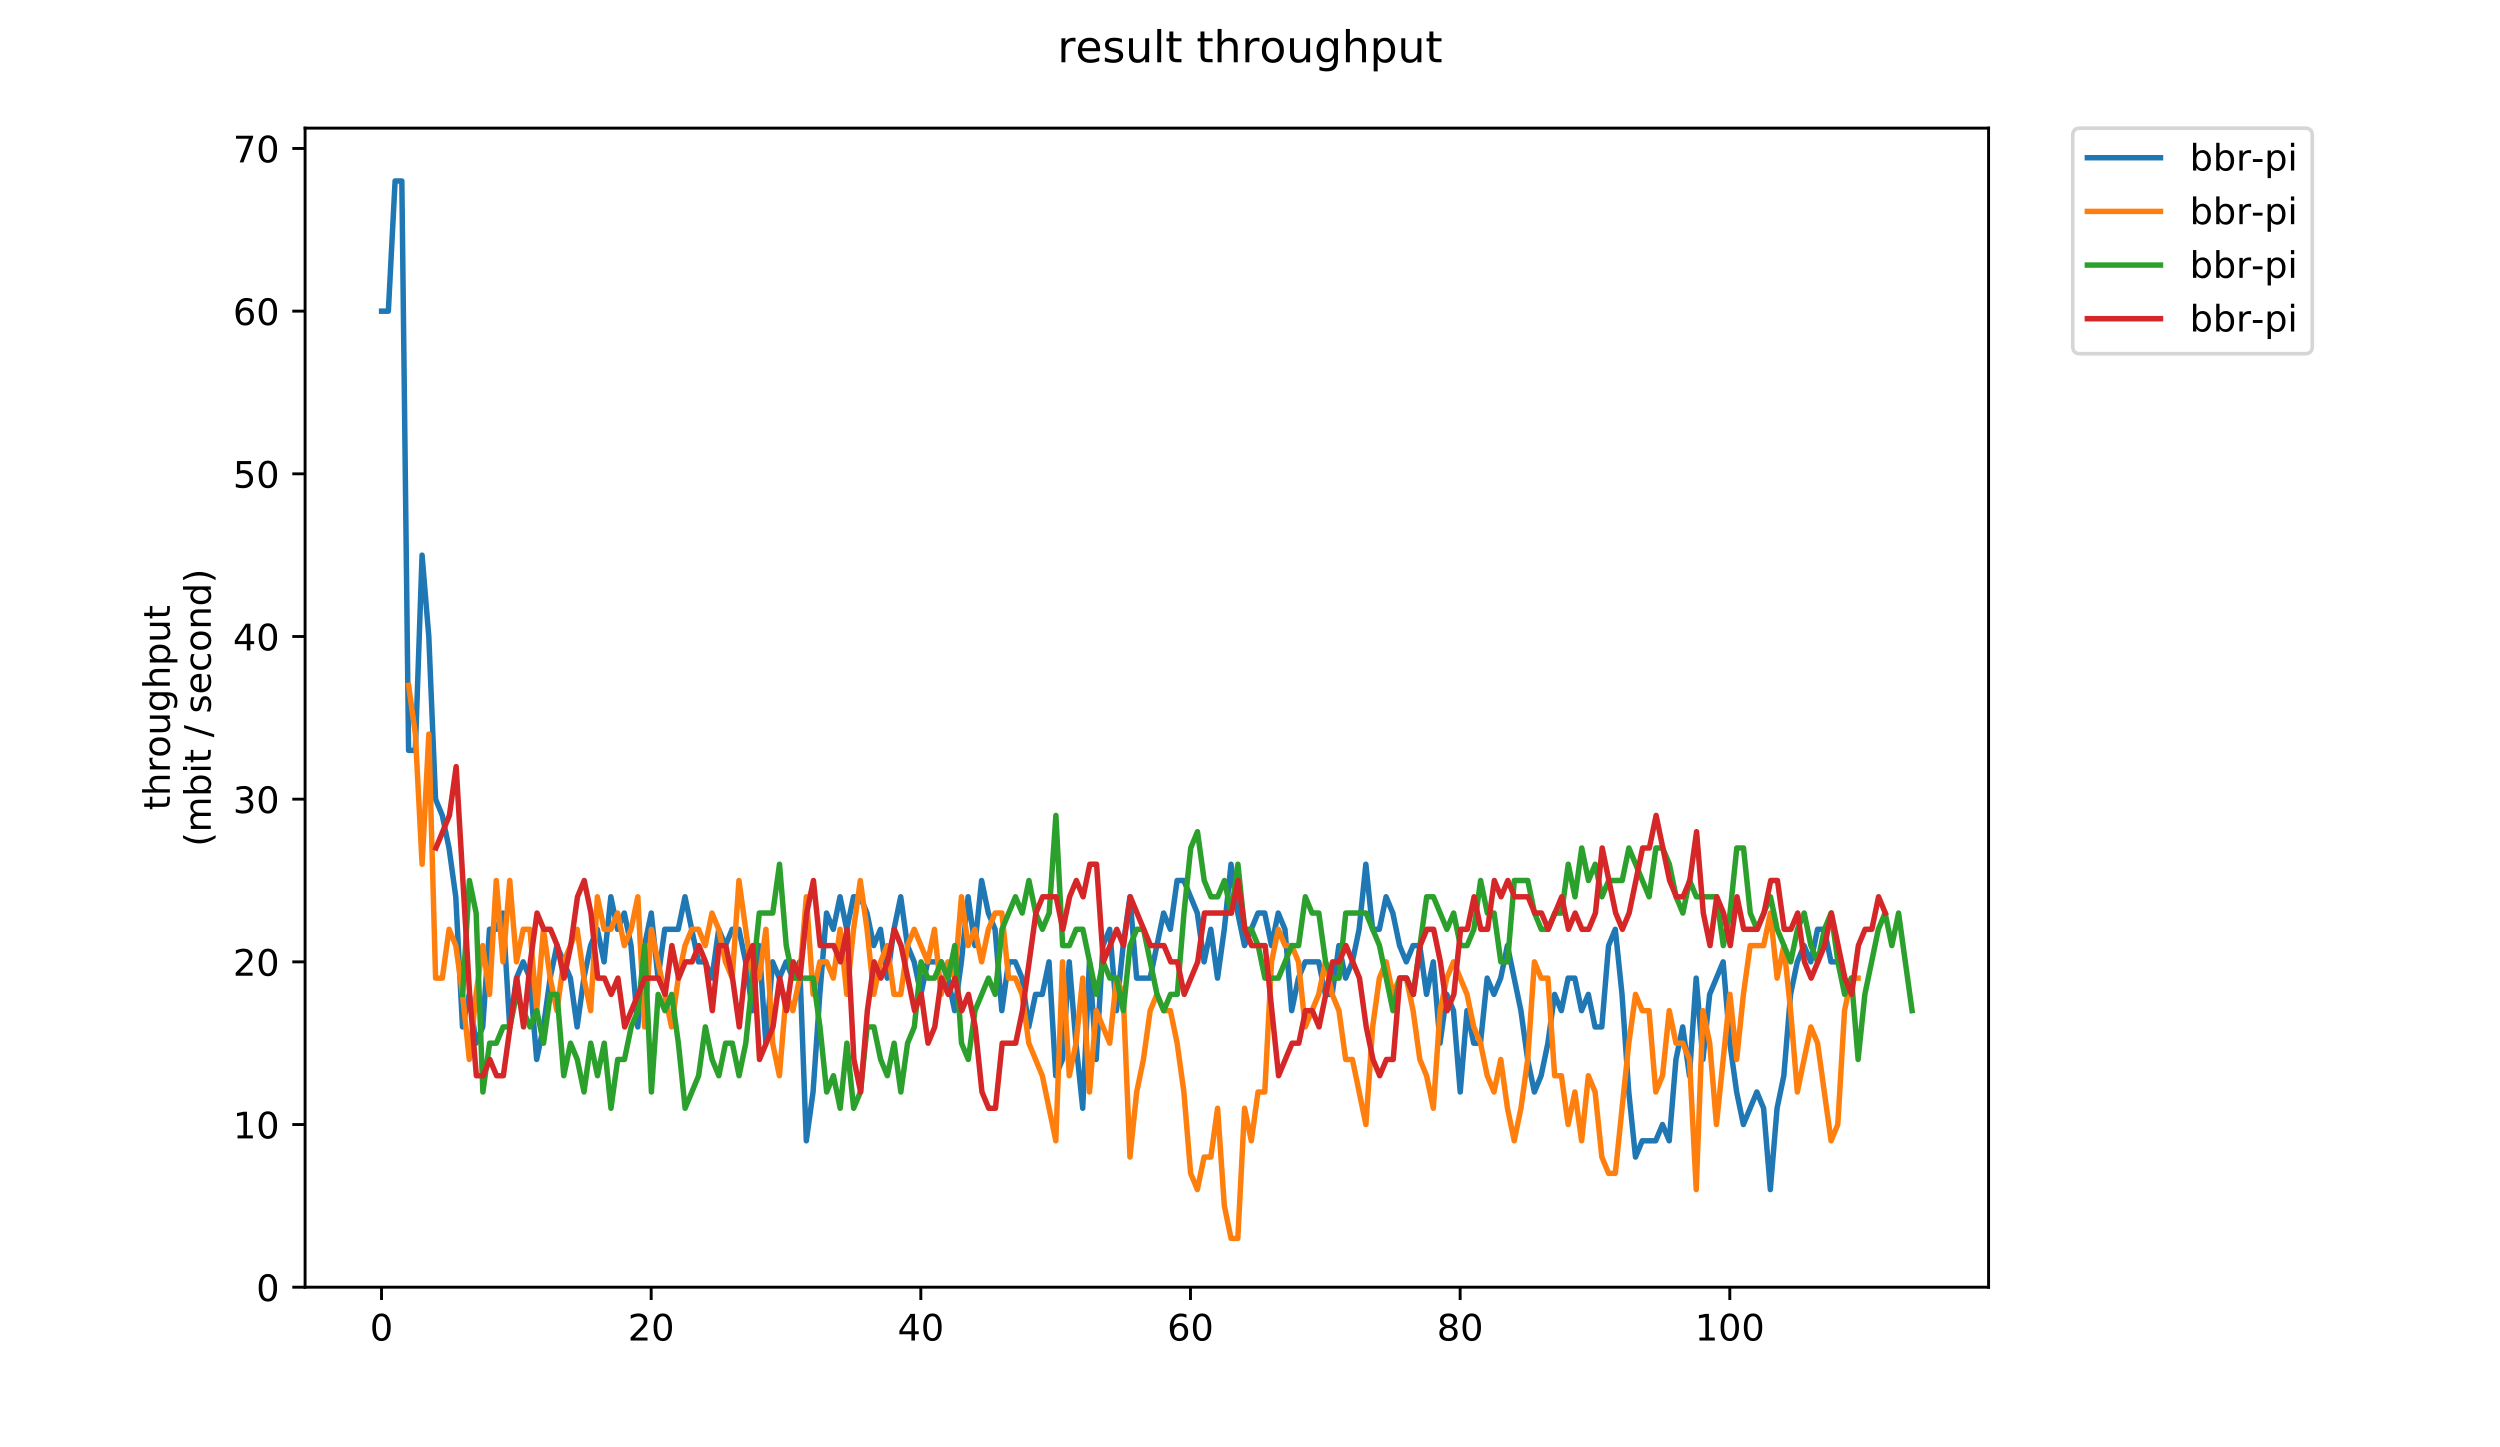 <?xml version="1.0" encoding="utf-8" standalone="no"?>
<!DOCTYPE svg PUBLIC "-//W3C//DTD SVG 1.1//EN"
  "http://www.w3.org/Graphics/SVG/1.1/DTD/svg11.dtd">
<!-- Created with matplotlib (https://matplotlib.org/) -->
<svg height="396pt" version="1.1" viewBox="0 0 684 396" width="684pt" xmlns="http://www.w3.org/2000/svg" xmlns:xlink="http://www.w3.org/1999/xlink">
 <defs>
  <style type="text/css">
*{stroke-linecap:butt;stroke-linejoin:round;}
  </style>
 </defs>
 <g id="figure_1">
  <g id="patch_1">
   <path d="M 0 396 
L 684 396 
L 684 0 
L 0 0 
z
" style="fill:#ffffff;"/>
  </g>
  <g id="axes_1">
   <g id="patch_2">
    <path d="M 83.472 352.174 
L 544.074 352.174 
L 544.074 35.062 
L 83.472 35.062 
z
" style="fill:#ffffff;"/>
   </g>
   <g id="matplotlib.axis_1">
    <g id="xtick_1">
     <g id="line2d_1">
      <defs>
       <path d="M 0 0 
L 0 3.5 
" id="m74785256ad" style="stroke:#000000;stroke-width:0.8;"/>
      </defs>
      <g>
       <use style="stroke:#000000;stroke-width:0.8;" x="104.383" xlink:href="#m74785256ad" y="352.174"/>
      </g>
     </g>
     <g id="text_1">
      <!-- 0 -->
      <defs>
       <path d="M 31.781 66.406 
Q 24.172 66.406 20.328 58.906 
Q 16.5 51.422 16.5 36.375 
Q 16.5 21.391 20.328 13.891 
Q 24.172 6.391 31.781 6.391 
Q 39.453 6.391 43.281 13.891 
Q 47.125 21.391 47.125 36.375 
Q 47.125 51.422 43.281 58.906 
Q 39.453 66.406 31.781 66.406 
z
M 31.781 74.219 
Q 44.047 74.219 50.516 64.516 
Q 56.984 54.828 56.984 36.375 
Q 56.984 17.969 50.516 8.266 
Q 44.047 -1.422 31.781 -1.422 
Q 19.531 -1.422 13.062 8.266 
Q 6.594 17.969 6.594 36.375 
Q 6.594 54.828 13.062 64.516 
Q 19.531 74.219 31.781 74.219 
z
" id="DejaVuSans-48"/>
      </defs>
      <g transform="translate(101.202 366.773)scale(0.1 -0.1)">
       <use xlink:href="#DejaVuSans-48"/>
      </g>
     </g>
    </g>
    <g id="xtick_2">
     <g id="line2d_2">
      <g>
       <use style="stroke:#000000;stroke-width:0.8;" x="178.161" xlink:href="#m74785256ad" y="352.174"/>
      </g>
     </g>
     <g id="text_2">
      <!-- 20 -->
      <defs>
       <path d="M 19.188 8.297 
L 53.609 8.297 
L 53.609 0 
L 7.328 0 
L 7.328 8.297 
Q 12.938 14.109 22.625 23.891 
Q 32.328 33.688 34.812 36.531 
Q 39.547 41.844 41.422 45.531 
Q 43.312 49.219 43.312 52.781 
Q 43.312 58.594 39.234 62.25 
Q 35.156 65.922 28.609 65.922 
Q 23.969 65.922 18.812 64.312 
Q 13.672 62.703 7.812 59.422 
L 7.812 69.391 
Q 13.766 71.781 18.938 73 
Q 24.125 74.219 28.422 74.219 
Q 39.75 74.219 46.484 68.547 
Q 53.219 62.891 53.219 53.422 
Q 53.219 48.922 51.531 44.891 
Q 49.859 40.875 45.406 35.406 
Q 44.188 33.984 37.641 27.219 
Q 31.109 20.453 19.188 8.297 
z
" id="DejaVuSans-50"/>
      </defs>
      <g transform="translate(171.798 366.773)scale(0.1 -0.1)">
       <use xlink:href="#DejaVuSans-50"/>
       <use x="63.623" xlink:href="#DejaVuSans-48"/>
      </g>
     </g>
    </g>
    <g id="xtick_3">
     <g id="line2d_3">
      <g>
       <use style="stroke:#000000;stroke-width:0.8;" x="251.938" xlink:href="#m74785256ad" y="352.174"/>
      </g>
     </g>
     <g id="text_3">
      <!-- 40 -->
      <defs>
       <path d="M 37.797 64.312 
L 12.891 25.391 
L 37.797 25.391 
z
M 35.203 72.906 
L 47.609 72.906 
L 47.609 25.391 
L 58.016 25.391 
L 58.016 17.188 
L 47.609 17.188 
L 47.609 0 
L 37.797 0 
L 37.797 17.188 
L 4.891 17.188 
L 4.891 26.703 
z
" id="DejaVuSans-52"/>
      </defs>
      <g transform="translate(245.576 366.773)scale(0.1 -0.1)">
       <use xlink:href="#DejaVuSans-52"/>
       <use x="63.623" xlink:href="#DejaVuSans-48"/>
      </g>
     </g>
    </g>
    <g id="xtick_4">
     <g id="line2d_4">
      <g>
       <use style="stroke:#000000;stroke-width:0.8;" x="325.716" xlink:href="#m74785256ad" y="352.174"/>
      </g>
     </g>
     <g id="text_4">
      <!-- 60 -->
      <defs>
       <path d="M 33.016 40.375 
Q 26.375 40.375 22.484 35.828 
Q 18.609 31.297 18.609 23.391 
Q 18.609 15.531 22.484 10.953 
Q 26.375 6.391 33.016 6.391 
Q 39.656 6.391 43.531 10.953 
Q 47.406 15.531 47.406 23.391 
Q 47.406 31.297 43.531 35.828 
Q 39.656 40.375 33.016 40.375 
z
M 52.594 71.297 
L 52.594 62.312 
Q 48.875 64.062 45.094 64.984 
Q 41.312 65.922 37.594 65.922 
Q 27.828 65.922 22.672 59.328 
Q 17.531 52.734 16.797 39.406 
Q 19.672 43.656 24.016 45.922 
Q 28.375 48.188 33.594 48.188 
Q 44.578 48.188 50.953 41.516 
Q 57.328 34.859 57.328 23.391 
Q 57.328 12.156 50.688 5.359 
Q 44.047 -1.422 33.016 -1.422 
Q 20.359 -1.422 13.672 8.266 
Q 6.984 17.969 6.984 36.375 
Q 6.984 53.656 15.188 63.938 
Q 23.391 74.219 37.203 74.219 
Q 40.922 74.219 44.703 73.484 
Q 48.484 72.75 52.594 71.297 
z
" id="DejaVuSans-54"/>
      </defs>
      <g transform="translate(319.353 366.773)scale(0.1 -0.1)">
       <use xlink:href="#DejaVuSans-54"/>
       <use x="63.623" xlink:href="#DejaVuSans-48"/>
      </g>
     </g>
    </g>
    <g id="xtick_5">
     <g id="line2d_5">
      <g>
       <use style="stroke:#000000;stroke-width:0.8;" x="399.494" xlink:href="#m74785256ad" y="352.174"/>
      </g>
     </g>
     <g id="text_5">
      <!-- 80 -->
      <defs>
       <path d="M 31.781 34.625 
Q 24.75 34.625 20.719 30.859 
Q 16.703 27.094 16.703 20.516 
Q 16.703 13.922 20.719 10.156 
Q 24.75 6.391 31.781 6.391 
Q 38.812 6.391 42.859 10.172 
Q 46.922 13.969 46.922 20.516 
Q 46.922 27.094 42.891 30.859 
Q 38.875 34.625 31.781 34.625 
z
M 21.922 38.812 
Q 15.578 40.375 12.031 44.719 
Q 8.5 49.078 8.5 55.328 
Q 8.5 64.062 14.719 69.141 
Q 20.953 74.219 31.781 74.219 
Q 42.672 74.219 48.875 69.141 
Q 55.078 64.062 55.078 55.328 
Q 55.078 49.078 51.531 44.719 
Q 48 40.375 41.703 38.812 
Q 48.828 37.156 52.797 32.312 
Q 56.781 27.484 56.781 20.516 
Q 56.781 9.906 50.312 4.234 
Q 43.844 -1.422 31.781 -1.422 
Q 19.734 -1.422 13.25 4.234 
Q 6.781 9.906 6.781 20.516 
Q 6.781 27.484 10.781 32.312 
Q 14.797 37.156 21.922 38.812 
z
M 18.312 54.391 
Q 18.312 48.734 21.844 45.562 
Q 25.391 42.391 31.781 42.391 
Q 38.141 42.391 41.719 45.562 
Q 45.312 48.734 45.312 54.391 
Q 45.312 60.062 41.719 63.234 
Q 38.141 66.406 31.781 66.406 
Q 25.391 66.406 21.844 63.234 
Q 18.312 60.062 18.312 54.391 
z
" id="DejaVuSans-56"/>
      </defs>
      <g transform="translate(393.131 366.773)scale(0.1 -0.1)">
       <use xlink:href="#DejaVuSans-56"/>
       <use x="63.623" xlink:href="#DejaVuSans-48"/>
      </g>
     </g>
    </g>
    <g id="xtick_6">
     <g id="line2d_6">
      <g>
       <use style="stroke:#000000;stroke-width:0.8;" x="473.271" xlink:href="#m74785256ad" y="352.174"/>
      </g>
     </g>
     <g id="text_6">
      <!-- 100 -->
      <defs>
       <path d="M 12.406 8.297 
L 28.516 8.297 
L 28.516 63.922 
L 10.984 60.406 
L 10.984 69.391 
L 28.422 72.906 
L 38.281 72.906 
L 38.281 8.297 
L 54.391 8.297 
L 54.391 0 
L 12.406 0 
z
" id="DejaVuSans-49"/>
      </defs>
      <g transform="translate(463.727 366.773)scale(0.1 -0.1)">
       <use xlink:href="#DejaVuSans-49"/>
       <use x="63.623" xlink:href="#DejaVuSans-48"/>
       <use x="127.246" xlink:href="#DejaVuSans-48"/>
      </g>
     </g>
    </g>
   </g>
   <g id="matplotlib.axis_2">
    <g id="ytick_1">
     <g id="line2d_7">
      <defs>
       <path d="M 0 0 
L -3.5 0 
" id="m642d9054bf" style="stroke:#000000;stroke-width:0.8;"/>
      </defs>
      <g>
       <use style="stroke:#000000;stroke-width:0.8;" x="83.472" xlink:href="#m642d9054bf" y="352.174"/>
      </g>
     </g>
     <g id="text_7">
      <!-- 0 -->
      <g transform="translate(70.11 355.973)scale(0.1 -0.1)">
       <use xlink:href="#DejaVuSans-48"/>
      </g>
     </g>
    </g>
    <g id="ytick_2">
     <g id="line2d_8">
      <g>
       <use style="stroke:#000000;stroke-width:0.8;" x="83.472" xlink:href="#m642d9054bf" y="307.667"/>
      </g>
     </g>
     <g id="text_8">
      <!-- 10 -->
      <g transform="translate(63.747 311.466)scale(0.1 -0.1)">
       <use xlink:href="#DejaVuSans-49"/>
       <use x="63.623" xlink:href="#DejaVuSans-48"/>
      </g>
     </g>
    </g>
    <g id="ytick_3">
     <g id="line2d_9">
      <g>
       <use style="stroke:#000000;stroke-width:0.8;" x="83.472" xlink:href="#m642d9054bf" y="263.16"/>
      </g>
     </g>
     <g id="text_9">
      <!-- 20 -->
      <g transform="translate(63.747 266.96)scale(0.1 -0.1)">
       <use xlink:href="#DejaVuSans-50"/>
       <use x="63.623" xlink:href="#DejaVuSans-48"/>
      </g>
     </g>
    </g>
    <g id="ytick_4">
     <g id="line2d_10">
      <g>
       <use style="stroke:#000000;stroke-width:0.8;" x="83.472" xlink:href="#m642d9054bf" y="218.653"/>
      </g>
     </g>
     <g id="text_10">
      <!-- 30 -->
      <defs>
       <path d="M 40.578 39.312 
Q 47.656 37.797 51.625 33 
Q 55.609 28.219 55.609 21.188 
Q 55.609 10.406 48.188 4.484 
Q 40.766 -1.422 27.094 -1.422 
Q 22.516 -1.422 17.656 -0.516 
Q 12.797 0.391 7.625 2.203 
L 7.625 11.719 
Q 11.719 9.328 16.594 8.109 
Q 21.484 6.891 26.812 6.891 
Q 36.078 6.891 40.938 10.547 
Q 45.797 14.203 45.797 21.188 
Q 45.797 27.641 41.281 31.266 
Q 36.766 34.906 28.719 34.906 
L 20.219 34.906 
L 20.219 43.016 
L 29.109 43.016 
Q 36.375 43.016 40.234 45.922 
Q 44.094 48.828 44.094 54.297 
Q 44.094 59.906 40.109 62.906 
Q 36.141 65.922 28.719 65.922 
Q 24.656 65.922 20.016 65.031 
Q 15.375 64.156 9.812 62.312 
L 9.812 71.094 
Q 15.438 72.656 20.344 73.438 
Q 25.25 74.219 29.594 74.219 
Q 40.828 74.219 47.359 69.109 
Q 53.906 64.016 53.906 55.328 
Q 53.906 49.266 50.438 45.094 
Q 46.969 40.922 40.578 39.312 
z
" id="DejaVuSans-51"/>
      </defs>
      <g transform="translate(63.747 222.453)scale(0.1 -0.1)">
       <use xlink:href="#DejaVuSans-51"/>
       <use x="63.623" xlink:href="#DejaVuSans-48"/>
      </g>
     </g>
    </g>
    <g id="ytick_5">
     <g id="line2d_11">
      <g>
       <use style="stroke:#000000;stroke-width:0.8;" x="83.472" xlink:href="#m642d9054bf" y="174.147"/>
      </g>
     </g>
     <g id="text_11">
      <!-- 40 -->
      <g transform="translate(63.747 177.946)scale(0.1 -0.1)">
       <use xlink:href="#DejaVuSans-52"/>
       <use x="63.623" xlink:href="#DejaVuSans-48"/>
      </g>
     </g>
    </g>
    <g id="ytick_6">
     <g id="line2d_12">
      <g>
       <use style="stroke:#000000;stroke-width:0.8;" x="83.472" xlink:href="#m642d9054bf" y="129.64"/>
      </g>
     </g>
     <g id="text_12">
      <!-- 50 -->
      <defs>
       <path d="M 10.797 72.906 
L 49.516 72.906 
L 49.516 64.594 
L 19.828 64.594 
L 19.828 46.734 
Q 21.969 47.469 24.109 47.828 
Q 26.266 48.188 28.422 48.188 
Q 40.625 48.188 47.75 41.5 
Q 54.891 34.812 54.891 23.391 
Q 54.891 11.625 47.562 5.094 
Q 40.234 -1.422 26.906 -1.422 
Q 22.312 -1.422 17.547 -0.641 
Q 12.797 0.141 7.719 1.703 
L 7.719 11.625 
Q 12.109 9.234 16.797 8.062 
Q 21.484 6.891 26.703 6.891 
Q 35.156 6.891 40.078 11.328 
Q 45.016 15.766 45.016 23.391 
Q 45.016 31 40.078 35.438 
Q 35.156 39.891 26.703 39.891 
Q 22.75 39.891 18.812 39.016 
Q 14.891 38.141 10.797 36.281 
z
" id="DejaVuSans-53"/>
      </defs>
      <g transform="translate(63.747 133.439)scale(0.1 -0.1)">
       <use xlink:href="#DejaVuSans-53"/>
       <use x="63.623" xlink:href="#DejaVuSans-48"/>
      </g>
     </g>
    </g>
    <g id="ytick_7">
     <g id="line2d_13">
      <g>
       <use style="stroke:#000000;stroke-width:0.8;" x="83.472" xlink:href="#m642d9054bf" y="85.133"/>
      </g>
     </g>
     <g id="text_13">
      <!-- 60 -->
      <g transform="translate(63.747 88.932)scale(0.1 -0.1)">
       <use xlink:href="#DejaVuSans-54"/>
       <use x="63.623" xlink:href="#DejaVuSans-48"/>
      </g>
     </g>
    </g>
    <g id="ytick_8">
     <g id="line2d_14">
      <g>
       <use style="stroke:#000000;stroke-width:0.8;" x="83.472" xlink:href="#m642d9054bf" y="40.626"/>
      </g>
     </g>
     <g id="text_14">
      <!-- 70 -->
      <defs>
       <path d="M 8.203 72.906 
L 55.078 72.906 
L 55.078 68.703 
L 28.609 0 
L 18.312 0 
L 43.219 64.594 
L 8.203 64.594 
z
" id="DejaVuSans-55"/>
      </defs>
      <g transform="translate(63.747 44.425)scale(0.1 -0.1)">
       <use xlink:href="#DejaVuSans-55"/>
       <use x="63.623" xlink:href="#DejaVuSans-48"/>
      </g>
     </g>
    </g>
    <g id="text_15">
     <!-- throughput -->
     <defs>
      <path d="M 18.312 70.219 
L 18.312 54.688 
L 36.812 54.688 
L 36.812 47.703 
L 18.312 47.703 
L 18.312 18.016 
Q 18.312 11.328 20.141 9.422 
Q 21.969 7.516 27.594 7.516 
L 36.812 7.516 
L 36.812 0 
L 27.594 0 
Q 17.188 0 13.234 3.875 
Q 9.281 7.766 9.281 18.016 
L 9.281 47.703 
L 2.688 47.703 
L 2.688 54.688 
L 9.281 54.688 
L 9.281 70.219 
z
" id="DejaVuSans-116"/>
      <path d="M 54.891 33.016 
L 54.891 0 
L 45.906 0 
L 45.906 32.719 
Q 45.906 40.484 42.875 44.328 
Q 39.844 48.188 33.797 48.188 
Q 26.516 48.188 22.312 43.547 
Q 18.109 38.922 18.109 30.906 
L 18.109 0 
L 9.078 0 
L 9.078 75.984 
L 18.109 75.984 
L 18.109 46.188 
Q 21.344 51.125 25.703 53.562 
Q 30.078 56 35.797 56 
Q 45.219 56 50.047 50.172 
Q 54.891 44.344 54.891 33.016 
z
" id="DejaVuSans-104"/>
      <path d="M 41.109 46.297 
Q 39.594 47.172 37.812 47.578 
Q 36.031 48 33.891 48 
Q 26.266 48 22.188 43.047 
Q 18.109 38.094 18.109 28.812 
L 18.109 0 
L 9.078 0 
L 9.078 54.688 
L 18.109 54.688 
L 18.109 46.188 
Q 20.953 51.172 25.484 53.578 
Q 30.031 56 36.531 56 
Q 37.453 56 38.578 55.875 
Q 39.703 55.766 41.062 55.516 
z
" id="DejaVuSans-114"/>
      <path d="M 30.609 48.391 
Q 23.391 48.391 19.188 42.75 
Q 14.984 37.109 14.984 27.297 
Q 14.984 17.484 19.156 11.844 
Q 23.344 6.203 30.609 6.203 
Q 37.797 6.203 41.984 11.859 
Q 46.188 17.531 46.188 27.297 
Q 46.188 37.016 41.984 42.703 
Q 37.797 48.391 30.609 48.391 
z
M 30.609 56 
Q 42.328 56 49.016 48.375 
Q 55.719 40.766 55.719 27.297 
Q 55.719 13.875 49.016 6.219 
Q 42.328 -1.422 30.609 -1.422 
Q 18.844 -1.422 12.172 6.219 
Q 5.516 13.875 5.516 27.297 
Q 5.516 40.766 12.172 48.375 
Q 18.844 56 30.609 56 
z
" id="DejaVuSans-111"/>
      <path d="M 8.5 21.578 
L 8.5 54.688 
L 17.484 54.688 
L 17.484 21.922 
Q 17.484 14.156 20.5 10.266 
Q 23.531 6.391 29.594 6.391 
Q 36.859 6.391 41.078 11.031 
Q 45.312 15.672 45.312 23.688 
L 45.312 54.688 
L 54.297 54.688 
L 54.297 0 
L 45.312 0 
L 45.312 8.406 
Q 42.047 3.422 37.719 1 
Q 33.406 -1.422 27.688 -1.422 
Q 18.266 -1.422 13.375 4.438 
Q 8.5 10.297 8.5 21.578 
z
M 31.109 56 
z
" id="DejaVuSans-117"/>
      <path d="M 45.406 27.984 
Q 45.406 37.75 41.375 43.109 
Q 37.359 48.484 30.078 48.484 
Q 22.859 48.484 18.828 43.109 
Q 14.797 37.75 14.797 27.984 
Q 14.797 18.266 18.828 12.891 
Q 22.859 7.516 30.078 7.516 
Q 37.359 7.516 41.375 12.891 
Q 45.406 18.266 45.406 27.984 
z
M 54.391 6.781 
Q 54.391 -7.172 48.188 -13.984 
Q 42 -20.797 29.203 -20.797 
Q 24.469 -20.797 20.266 -20.094 
Q 16.062 -19.391 12.109 -17.922 
L 12.109 -9.188 
Q 16.062 -11.328 19.922 -12.344 
Q 23.781 -13.375 27.781 -13.375 
Q 36.625 -13.375 41.016 -8.766 
Q 45.406 -4.156 45.406 5.172 
L 45.406 9.625 
Q 42.625 4.781 38.281 2.391 
Q 33.938 0 27.875 0 
Q 17.828 0 11.672 7.656 
Q 5.516 15.328 5.516 27.984 
Q 5.516 40.672 11.672 48.328 
Q 17.828 56 27.875 56 
Q 33.938 56 38.281 53.609 
Q 42.625 51.219 45.406 46.391 
L 45.406 54.688 
L 54.391 54.688 
z
" id="DejaVuSans-103"/>
      <path d="M 18.109 8.203 
L 18.109 -20.797 
L 9.078 -20.797 
L 9.078 54.688 
L 18.109 54.688 
L 18.109 46.391 
Q 20.953 51.266 25.266 53.625 
Q 29.594 56 35.594 56 
Q 45.562 56 51.781 48.094 
Q 58.016 40.188 58.016 27.297 
Q 58.016 14.406 51.781 6.484 
Q 45.562 -1.422 35.594 -1.422 
Q 29.594 -1.422 25.266 0.953 
Q 20.953 3.328 18.109 8.203 
z
M 48.688 27.297 
Q 48.688 37.203 44.609 42.844 
Q 40.531 48.484 33.406 48.484 
Q 26.266 48.484 22.188 42.844 
Q 18.109 37.203 18.109 27.297 
Q 18.109 17.391 22.188 11.75 
Q 26.266 6.109 33.406 6.109 
Q 40.531 6.109 44.609 11.75 
Q 48.688 17.391 48.688 27.297 
z
" id="DejaVuSans-112"/>
     </defs>
     <g transform="translate(46.47 221.675)rotate(-90)scale(0.1 -0.1)">
      <use xlink:href="#DejaVuSans-116"/>
      <use x="39.209" xlink:href="#DejaVuSans-104"/>
      <use x="102.588" xlink:href="#DejaVuSans-114"/>
      <use x="143.67" xlink:href="#DejaVuSans-111"/>
      <use x="204.852" xlink:href="#DejaVuSans-117"/>
      <use x="268.23" xlink:href="#DejaVuSans-103"/>
      <use x="331.707" xlink:href="#DejaVuSans-104"/>
      <use x="395.086" xlink:href="#DejaVuSans-112"/>
      <use x="458.562" xlink:href="#DejaVuSans-117"/>
      <use x="521.941" xlink:href="#DejaVuSans-116"/>
     </g>
     <!-- (mbit / second) -->
     <defs>
      <path d="M 31 75.875 
Q 24.469 64.656 21.281 53.656 
Q 18.109 42.672 18.109 31.391 
Q 18.109 20.125 21.312 9.062 
Q 24.516 -2 31 -13.188 
L 23.188 -13.188 
Q 15.875 -1.703 12.234 9.375 
Q 8.594 20.453 8.594 31.391 
Q 8.594 42.281 12.203 53.312 
Q 15.828 64.359 23.188 75.875 
z
" id="DejaVuSans-40"/>
      <path d="M 52 44.188 
Q 55.375 50.25 60.062 53.125 
Q 64.75 56 71.094 56 
Q 79.641 56 84.281 50.016 
Q 88.922 44.047 88.922 33.016 
L 88.922 0 
L 79.891 0 
L 79.891 32.719 
Q 79.891 40.578 77.094 44.375 
Q 74.312 48.188 68.609 48.188 
Q 61.625 48.188 57.562 43.547 
Q 53.516 38.922 53.516 30.906 
L 53.516 0 
L 44.484 0 
L 44.484 32.719 
Q 44.484 40.625 41.703 44.406 
Q 38.922 48.188 33.109 48.188 
Q 26.219 48.188 22.156 43.531 
Q 18.109 38.875 18.109 30.906 
L 18.109 0 
L 9.078 0 
L 9.078 54.688 
L 18.109 54.688 
L 18.109 46.188 
Q 21.188 51.219 25.484 53.609 
Q 29.781 56 35.688 56 
Q 41.656 56 45.828 52.969 
Q 50 49.953 52 44.188 
z
" id="DejaVuSans-109"/>
      <path d="M 48.688 27.297 
Q 48.688 37.203 44.609 42.844 
Q 40.531 48.484 33.406 48.484 
Q 26.266 48.484 22.188 42.844 
Q 18.109 37.203 18.109 27.297 
Q 18.109 17.391 22.188 11.75 
Q 26.266 6.109 33.406 6.109 
Q 40.531 6.109 44.609 11.75 
Q 48.688 17.391 48.688 27.297 
z
M 18.109 46.391 
Q 20.953 51.266 25.266 53.625 
Q 29.594 56 35.594 56 
Q 45.562 56 51.781 48.094 
Q 58.016 40.188 58.016 27.297 
Q 58.016 14.406 51.781 6.484 
Q 45.562 -1.422 35.594 -1.422 
Q 29.594 -1.422 25.266 0.953 
Q 20.953 3.328 18.109 8.203 
L 18.109 0 
L 9.078 0 
L 9.078 75.984 
L 18.109 75.984 
z
" id="DejaVuSans-98"/>
      <path d="M 9.422 54.688 
L 18.406 54.688 
L 18.406 0 
L 9.422 0 
z
M 9.422 75.984 
L 18.406 75.984 
L 18.406 64.594 
L 9.422 64.594 
z
" id="DejaVuSans-105"/>
      <path id="DejaVuSans-32"/>
      <path d="M 25.391 72.906 
L 33.688 72.906 
L 8.297 -9.281 
L 0 -9.281 
z
" id="DejaVuSans-47"/>
      <path d="M 44.281 53.078 
L 44.281 44.578 
Q 40.484 46.531 36.375 47.5 
Q 32.281 48.484 27.875 48.484 
Q 21.188 48.484 17.844 46.438 
Q 14.5 44.391 14.5 40.281 
Q 14.5 37.156 16.891 35.375 
Q 19.281 33.594 26.516 31.984 
L 29.594 31.297 
Q 39.156 29.25 43.188 25.516 
Q 47.219 21.781 47.219 15.094 
Q 47.219 7.469 41.188 3.016 
Q 35.156 -1.422 24.609 -1.422 
Q 20.219 -1.422 15.453 -0.562 
Q 10.688 0.297 5.422 2 
L 5.422 11.281 
Q 10.406 8.688 15.234 7.391 
Q 20.062 6.109 24.812 6.109 
Q 31.156 6.109 34.562 8.281 
Q 37.984 10.453 37.984 14.406 
Q 37.984 18.062 35.516 20.016 
Q 33.062 21.969 24.703 23.781 
L 21.578 24.516 
Q 13.234 26.266 9.516 29.906 
Q 5.812 33.547 5.812 39.891 
Q 5.812 47.609 11.281 51.797 
Q 16.75 56 26.812 56 
Q 31.781 56 36.172 55.266 
Q 40.578 54.547 44.281 53.078 
z
" id="DejaVuSans-115"/>
      <path d="M 56.203 29.594 
L 56.203 25.203 
L 14.891 25.203 
Q 15.484 15.922 20.484 11.062 
Q 25.484 6.203 34.422 6.203 
Q 39.594 6.203 44.453 7.469 
Q 49.312 8.734 54.109 11.281 
L 54.109 2.781 
Q 49.266 0.734 44.188 -0.344 
Q 39.109 -1.422 33.891 -1.422 
Q 20.797 -1.422 13.156 6.188 
Q 5.516 13.812 5.516 26.812 
Q 5.516 40.234 12.766 48.109 
Q 20.016 56 32.328 56 
Q 43.359 56 49.781 48.891 
Q 56.203 41.797 56.203 29.594 
z
M 47.219 32.234 
Q 47.125 39.594 43.094 43.984 
Q 39.062 48.391 32.422 48.391 
Q 24.906 48.391 20.391 44.141 
Q 15.875 39.891 15.188 32.172 
z
" id="DejaVuSans-101"/>
      <path d="M 48.781 52.594 
L 48.781 44.188 
Q 44.969 46.297 41.141 47.344 
Q 37.312 48.391 33.406 48.391 
Q 24.656 48.391 19.812 42.844 
Q 14.984 37.312 14.984 27.297 
Q 14.984 17.281 19.812 11.734 
Q 24.656 6.203 33.406 6.203 
Q 37.312 6.203 41.141 7.25 
Q 44.969 8.297 48.781 10.406 
L 48.781 2.094 
Q 45.016 0.344 40.984 -0.531 
Q 36.969 -1.422 32.422 -1.422 
Q 20.062 -1.422 12.781 6.344 
Q 5.516 14.109 5.516 27.297 
Q 5.516 40.672 12.859 48.328 
Q 20.219 56 33.016 56 
Q 37.156 56 41.109 55.141 
Q 45.062 54.297 48.781 52.594 
z
" id="DejaVuSans-99"/>
      <path d="M 54.891 33.016 
L 54.891 0 
L 45.906 0 
L 45.906 32.719 
Q 45.906 40.484 42.875 44.328 
Q 39.844 48.188 33.797 48.188 
Q 26.516 48.188 22.312 43.547 
Q 18.109 38.922 18.109 30.906 
L 18.109 0 
L 9.078 0 
L 9.078 54.688 
L 18.109 54.688 
L 18.109 46.188 
Q 21.344 51.125 25.703 53.562 
Q 30.078 56 35.797 56 
Q 45.219 56 50.047 50.172 
Q 54.891 44.344 54.891 33.016 
z
" id="DejaVuSans-110"/>
      <path d="M 45.406 46.391 
L 45.406 75.984 
L 54.391 75.984 
L 54.391 0 
L 45.406 0 
L 45.406 8.203 
Q 42.578 3.328 38.25 0.953 
Q 33.938 -1.422 27.875 -1.422 
Q 17.969 -1.422 11.734 6.484 
Q 5.516 14.406 5.516 27.297 
Q 5.516 40.188 11.734 48.094 
Q 17.969 56 27.875 56 
Q 33.938 56 38.25 53.625 
Q 42.578 51.266 45.406 46.391 
z
M 14.797 27.297 
Q 14.797 17.391 18.875 11.75 
Q 22.953 6.109 30.078 6.109 
Q 37.203 6.109 41.297 11.75 
Q 45.406 17.391 45.406 27.297 
Q 45.406 37.203 41.297 42.844 
Q 37.203 48.484 30.078 48.484 
Q 22.953 48.484 18.875 42.844 
Q 14.797 37.203 14.797 27.297 
z
" id="DejaVuSans-100"/>
      <path d="M 8.016 75.875 
L 15.828 75.875 
Q 23.141 64.359 26.781 53.312 
Q 30.422 42.281 30.422 31.391 
Q 30.422 20.453 26.781 9.375 
Q 23.141 -1.703 15.828 -13.188 
L 8.016 -13.188 
Q 14.5 -2 17.703 9.062 
Q 20.906 20.125 20.906 31.391 
Q 20.906 42.672 17.703 53.656 
Q 14.5 64.656 8.016 75.875 
z
" id="DejaVuSans-41"/>
     </defs>
     <g transform="translate(57.668 231.609)rotate(-90)scale(0.1 -0.1)">
      <use xlink:href="#DejaVuSans-40"/>
      <use x="39.014" xlink:href="#DejaVuSans-109"/>
      <use x="136.426" xlink:href="#DejaVuSans-98"/>
      <use x="199.902" xlink:href="#DejaVuSans-105"/>
      <use x="227.686" xlink:href="#DejaVuSans-116"/>
      <use x="266.895" xlink:href="#DejaVuSans-32"/>
      <use x="298.682" xlink:href="#DejaVuSans-47"/>
      <use x="332.373" xlink:href="#DejaVuSans-32"/>
      <use x="364.16" xlink:href="#DejaVuSans-115"/>
      <use x="416.26" xlink:href="#DejaVuSans-101"/>
      <use x="477.783" xlink:href="#DejaVuSans-99"/>
      <use x="532.764" xlink:href="#DejaVuSans-111"/>
      <use x="593.945" xlink:href="#DejaVuSans-110"/>
      <use x="657.324" xlink:href="#DejaVuSans-100"/>
      <use x="720.801" xlink:href="#DejaVuSans-41"/>
     </g>
    </g>
   </g>
   <g id="line2d_15">
    <path clip-path="url(#p8485001d9f)" d="M 104.409 85.133 
L 106.253 85.133 
L 108.098 49.527 
L 109.942 49.527 
L 111.787 205.301 
L 113.631 205.301 
L 115.475 151.893 
L 117.32 174.147 
L 119.164 218.653 
L 121.009 223.104 
L 122.853 232.006 
L 124.698 245.358 
L 126.542 280.963 
L 128.387 272.062 
L 130.231 285.414 
L 132.075 280.963 
L 133.92 254.259 
L 135.764 254.259 
L 137.609 249.808 
L 139.453 280.963 
L 141.298 267.611 
L 143.142 263.16 
L 144.986 267.611 
L 146.831 289.865 
L 148.675 280.963 
L 150.52 267.611 
L 152.364 258.71 
L 156.053 267.611 
L 157.898 280.963 
L 159.742 267.611 
L 161.586 258.71 
L 163.431 254.259 
L 165.275 263.16 
L 167.12 245.358 
L 168.964 254.259 
L 170.809 249.808 
L 172.653 258.71 
L 174.498 280.963 
L 176.342 258.71 
L 178.186 249.808 
L 180.031 267.611 
L 181.875 254.259 
L 185.564 254.259 
L 187.409 245.358 
L 191.098 263.16 
L 192.942 263.16 
L 194.786 267.611 
L 196.631 254.259 
L 198.475 258.71 
L 200.32 254.259 
L 202.164 254.259 
L 204.009 263.16 
L 205.853 276.512 
L 207.697 258.71 
L 209.542 285.414 
L 211.386 263.16 
L 213.231 267.611 
L 215.075 263.16 
L 216.92 267.611 
L 218.764 263.16 
L 220.609 312.118 
L 222.453 298.766 
L 224.297 272.062 
L 226.142 249.808 
L 227.986 254.259 
L 229.831 245.358 
L 231.675 254.259 
L 233.52 245.358 
L 235.364 245.358 
L 237.209 249.808 
L 239.053 258.71 
L 240.897 254.259 
L 242.742 267.611 
L 244.586 254.259 
L 246.431 245.358 
L 248.275 258.71 
L 250.12 263.16 
L 251.964 272.062 
L 253.809 263.16 
L 257.497 263.16 
L 259.342 267.611 
L 261.186 276.512 
L 263.031 263.16 
L 264.875 245.358 
L 266.72 258.71 
L 268.564 240.907 
L 270.408 249.808 
L 272.253 254.259 
L 274.097 276.512 
L 275.942 263.16 
L 277.786 263.16 
L 279.631 267.611 
L 281.475 280.963 
L 283.32 272.062 
L 285.164 272.062 
L 287.008 263.16 
L 288.853 294.315 
L 290.697 289.865 
L 292.542 263.16 
L 294.386 285.414 
L 296.231 303.217 
L 298.075 263.16 
L 299.92 289.865 
L 301.764 258.71 
L 303.608 254.259 
L 305.453 276.512 
L 307.297 258.71 
L 309.142 245.358 
L 310.986 267.611 
L 314.675 267.611 
L 318.364 249.808 
L 320.208 254.259 
L 322.053 240.907 
L 323.897 240.907 
L 327.586 249.808 
L 329.431 263.16 
L 331.275 254.259 
L 333.119 267.611 
L 334.964 254.259 
L 336.808 236.456 
L 338.653 249.808 
L 340.497 258.71 
L 344.186 249.808 
L 346.031 249.808 
L 347.875 258.71 
L 349.719 249.808 
L 351.564 254.259 
L 353.408 276.512 
L 355.253 267.611 
L 357.097 263.16 
L 360.786 263.16 
L 362.631 272.062 
L 364.475 272.062 
L 366.319 258.71 
L 368.164 267.611 
L 370.008 263.16 
L 371.853 254.259 
L 373.697 236.456 
L 375.542 254.259 
L 377.386 254.259 
L 379.23 245.358 
L 381.075 249.808 
L 382.919 258.71 
L 384.764 263.16 
L 386.608 258.71 
L 388.453 258.71 
L 390.297 272.062 
L 392.142 263.16 
L 393.986 285.414 
L 395.83 272.062 
L 397.675 276.512 
L 399.519 298.766 
L 401.364 276.512 
L 403.208 285.414 
L 405.053 285.414 
L 406.897 267.611 
L 408.742 272.062 
L 410.586 267.611 
L 412.43 258.71 
L 416.119 276.512 
L 417.964 289.865 
L 419.808 298.766 
L 421.653 294.315 
L 423.497 285.414 
L 425.342 272.062 
L 427.186 276.512 
L 429.03 267.611 
L 430.875 267.611 
L 432.719 276.512 
L 434.564 272.062 
L 436.408 280.963 
L 438.253 280.963 
L 440.097 258.71 
L 441.941 254.259 
L 443.786 272.062 
L 445.63 298.766 
L 447.475 316.569 
L 449.319 312.118 
L 453.008 312.118 
L 454.853 307.667 
L 456.697 312.118 
L 458.541 289.865 
L 460.386 280.963 
L 462.23 294.315 
L 464.075 267.611 
L 465.919 289.865 
L 467.764 272.062 
L 471.453 263.16 
L 473.297 285.414 
L 475.141 298.766 
L 476.986 307.667 
L 480.675 298.766 
L 482.519 303.217 
L 484.364 325.47 
L 486.208 303.217 
L 488.053 294.315 
L 489.897 272.062 
L 491.741 263.16 
L 493.586 258.71 
L 495.43 263.16 
L 497.275 254.259 
L 499.119 254.259 
L 500.964 263.16 
L 502.808 263.16 
L 502.808 263.16 
" style="fill:none;stroke:#1f77b4;stroke-linecap:square;stroke-width:1.5;"/>
   </g>
   <g id="line2d_16">
    <path clip-path="url(#p8485001d9f)" d="M 111.798 187.499 
L 113.642 200.851 
L 115.486 236.456 
L 117.331 200.851 
L 119.175 267.611 
L 121.02 267.611 
L 122.864 254.259 
L 124.709 258.71 
L 126.553 272.062 
L 128.398 289.865 
L 130.242 272.062 
L 132.086 258.71 
L 133.931 272.062 
L 135.775 240.907 
L 137.62 263.16 
L 139.464 240.907 
L 141.309 263.16 
L 143.153 254.259 
L 144.998 254.259 
L 146.842 276.512 
L 148.686 254.259 
L 150.531 267.611 
L 152.375 276.512 
L 154.22 263.16 
L 157.909 254.259 
L 159.753 267.611 
L 161.598 276.512 
L 163.442 245.358 
L 165.286 254.259 
L 167.131 254.259 
L 168.975 249.808 
L 170.82 258.71 
L 172.664 254.259 
L 174.509 245.358 
L 176.353 280.963 
L 178.197 254.259 
L 183.731 280.963 
L 185.575 267.611 
L 187.42 258.71 
L 189.264 254.259 
L 191.109 254.259 
L 192.953 258.71 
L 194.797 249.808 
L 196.642 254.259 
L 198.486 263.16 
L 200.331 267.611 
L 202.175 240.907 
L 205.864 267.611 
L 207.709 267.611 
L 209.553 254.259 
L 211.397 285.414 
L 213.242 294.315 
L 215.086 272.062 
L 216.931 276.512 
L 218.775 267.611 
L 220.62 245.358 
L 222.464 272.062 
L 224.309 263.16 
L 226.153 263.16 
L 227.997 267.611 
L 229.842 254.259 
L 231.686 272.062 
L 233.531 254.259 
L 235.375 240.907 
L 237.22 254.259 
L 239.064 272.062 
L 240.908 263.16 
L 242.753 258.71 
L 244.597 272.062 
L 246.442 272.062 
L 248.286 258.71 
L 250.131 254.259 
L 253.82 263.16 
L 255.664 254.259 
L 257.508 272.062 
L 259.353 263.16 
L 261.197 267.611 
L 263.042 245.358 
L 264.886 258.71 
L 266.731 254.259 
L 268.575 263.16 
L 270.42 254.259 
L 272.264 249.808 
L 274.108 249.808 
L 275.953 267.611 
L 277.797 267.611 
L 279.642 272.062 
L 281.486 285.414 
L 285.175 294.315 
L 288.864 312.118 
L 290.708 263.16 
L 292.553 294.315 
L 294.397 285.414 
L 296.242 267.611 
L 298.086 298.766 
L 299.931 276.512 
L 303.619 285.414 
L 305.464 267.611 
L 307.308 272.062 
L 309.153 316.569 
L 310.997 298.766 
L 312.842 289.865 
L 314.686 276.512 
L 316.531 272.062 
L 318.375 276.512 
L 320.219 276.512 
L 322.064 285.414 
L 323.908 298.766 
L 325.753 321.019 
L 327.597 325.47 
L 329.442 316.569 
L 331.286 316.569 
L 333.131 303.217 
L 334.975 329.921 
L 336.819 338.822 
L 338.664 338.822 
L 340.508 303.217 
L 342.353 312.118 
L 344.197 298.766 
L 346.042 298.766 
L 347.886 263.16 
L 349.731 254.259 
L 351.575 258.71 
L 353.419 258.71 
L 355.264 263.16 
L 357.108 280.963 
L 360.797 272.062 
L 362.642 263.16 
L 364.486 272.062 
L 366.33 276.512 
L 368.175 289.865 
L 370.019 289.865 
L 373.708 307.667 
L 375.553 280.963 
L 377.397 267.611 
L 379.242 263.16 
L 381.086 272.062 
L 382.93 267.611 
L 384.775 267.611 
L 386.619 276.512 
L 388.464 289.865 
L 390.308 294.315 
L 392.153 303.217 
L 393.997 276.512 
L 395.842 267.611 
L 397.686 263.16 
L 401.375 272.062 
L 403.219 280.963 
L 405.064 285.414 
L 406.908 294.315 
L 408.753 298.766 
L 410.597 289.865 
L 412.441 303.217 
L 414.286 312.118 
L 416.13 303.217 
L 417.975 289.865 
L 419.819 263.16 
L 421.664 267.611 
L 423.508 267.611 
L 425.353 294.315 
L 427.197 294.315 
L 429.041 307.667 
L 430.886 298.766 
L 432.73 312.118 
L 434.575 294.315 
L 436.419 298.766 
L 438.264 316.569 
L 440.108 321.019 
L 441.953 321.019 
L 445.641 285.414 
L 447.486 272.062 
L 449.33 276.512 
L 451.175 276.512 
L 453.019 298.766 
L 454.864 294.315 
L 456.708 276.512 
L 458.553 285.414 
L 460.397 285.414 
L 462.241 289.865 
L 464.086 325.47 
L 465.93 276.512 
L 467.775 285.414 
L 469.619 307.667 
L 473.308 272.062 
L 475.152 289.865 
L 476.997 272.062 
L 478.841 258.71 
L 482.53 258.71 
L 484.375 249.808 
L 486.219 267.611 
L 488.064 258.71 
L 489.908 276.512 
L 491.752 298.766 
L 495.441 280.963 
L 497.286 285.414 
L 500.975 312.118 
L 502.819 307.667 
L 504.664 276.512 
L 506.508 267.611 
L 508.352 267.611 
L 508.352 267.611 
" style="fill:none;stroke:#ff7f0e;stroke-linecap:square;stroke-width:1.5;"/>
   </g>
   <g id="line2d_17">
    <path clip-path="url(#p8485001d9f)" d="M 126.583 272.062 
L 128.427 240.907 
L 130.272 249.808 
L 132.116 298.766 
L 133.96 285.414 
L 135.805 285.414 
L 137.649 280.963 
L 139.494 280.963 
L 141.338 272.062 
L 145.027 280.963 
L 146.871 276.512 
L 148.716 285.414 
L 150.56 272.062 
L 152.405 272.062 
L 154.249 294.315 
L 156.094 285.414 
L 157.938 289.865 
L 159.783 298.766 
L 161.627 285.414 
L 163.471 294.315 
L 165.316 285.414 
L 167.16 303.217 
L 169.005 289.865 
L 170.849 289.865 
L 172.694 280.963 
L 174.538 276.512 
L 176.383 258.71 
L 178.227 298.766 
L 180.071 272.062 
L 181.916 276.512 
L 183.76 272.062 
L 185.605 285.414 
L 187.449 303.217 
L 191.138 294.315 
L 192.983 280.963 
L 194.827 289.865 
L 196.671 294.315 
L 198.516 285.414 
L 200.36 285.414 
L 202.205 294.315 
L 204.049 285.414 
L 207.738 249.808 
L 211.427 249.808 
L 213.271 236.456 
L 215.116 258.71 
L 216.96 267.611 
L 222.494 267.611 
L 224.338 280.963 
L 226.182 298.766 
L 228.027 294.315 
L 229.871 303.217 
L 231.716 285.414 
L 233.56 303.217 
L 235.405 298.766 
L 237.249 280.963 
L 239.094 280.963 
L 240.938 289.865 
L 242.782 294.315 
L 244.627 285.414 
L 246.471 298.766 
L 248.316 285.414 
L 250.16 280.963 
L 252.005 263.16 
L 253.849 267.611 
L 255.694 267.611 
L 257.538 263.16 
L 259.382 267.611 
L 261.227 258.71 
L 263.071 285.414 
L 264.916 289.865 
L 266.76 276.512 
L 270.449 267.611 
L 272.293 272.062 
L 274.138 254.259 
L 277.827 245.358 
L 279.671 249.808 
L 281.516 240.907 
L 283.36 249.808 
L 285.205 254.259 
L 287.049 249.808 
L 288.893 223.104 
L 290.738 258.71 
L 292.582 258.71 
L 294.427 254.259 
L 296.271 254.259 
L 299.96 272.062 
L 301.805 263.16 
L 303.649 267.611 
L 305.493 267.611 
L 307.338 276.512 
L 309.182 258.71 
L 311.027 254.259 
L 312.871 254.259 
L 316.56 272.062 
L 318.405 276.512 
L 320.249 272.062 
L 322.093 272.062 
L 323.938 249.808 
L 325.782 232.006 
L 327.627 227.555 
L 329.471 240.907 
L 331.316 245.358 
L 333.16 245.358 
L 335.004 240.907 
L 336.849 249.808 
L 338.693 236.456 
L 340.538 254.259 
L 342.382 254.259 
L 344.227 258.71 
L 346.071 267.611 
L 349.76 267.611 
L 353.449 258.71 
L 355.293 258.71 
L 357.138 245.358 
L 358.982 249.808 
L 360.827 249.808 
L 362.671 263.16 
L 364.516 267.611 
L 366.36 267.611 
L 368.204 249.808 
L 373.738 249.808 
L 377.427 258.71 
L 381.116 276.512 
L 382.96 267.611 
L 384.804 267.611 
L 386.649 272.062 
L 390.338 245.358 
L 392.182 245.358 
L 395.871 254.259 
L 397.715 249.808 
L 399.56 258.71 
L 401.404 258.71 
L 403.249 254.259 
L 405.093 240.907 
L 406.938 249.808 
L 408.782 249.808 
L 410.627 263.16 
L 412.471 263.16 
L 414.315 240.907 
L 418.004 240.907 
L 419.849 249.808 
L 421.693 254.259 
L 423.538 254.259 
L 425.382 249.808 
L 427.227 249.808 
L 429.071 236.456 
L 430.915 245.358 
L 432.76 232.006 
L 434.604 240.907 
L 436.449 236.456 
L 438.293 245.358 
L 440.138 240.907 
L 443.827 240.907 
L 445.671 232.006 
L 451.204 245.358 
L 453.049 232.006 
L 454.893 232.006 
L 456.738 236.456 
L 458.582 245.358 
L 460.426 249.808 
L 462.271 240.907 
L 464.115 245.358 
L 469.649 245.358 
L 471.493 258.71 
L 473.338 249.808 
L 475.182 232.006 
L 477.026 232.006 
L 478.871 249.808 
L 480.715 254.259 
L 484.404 245.358 
L 486.249 254.259 
L 489.938 263.16 
L 491.782 254.259 
L 493.626 249.808 
L 495.471 258.71 
L 497.315 263.16 
L 499.16 254.259 
L 501.004 249.808 
L 502.849 263.16 
L 504.693 272.062 
L 506.538 267.611 
L 508.382 289.865 
L 510.226 272.062 
L 513.915 254.259 
L 515.76 249.808 
L 517.604 258.71 
L 519.449 249.808 
L 523.137 276.512 
L 523.137 276.512 
" style="fill:none;stroke:#2ca02c;stroke-linecap:square;stroke-width:1.5;"/>
   </g>
   <g id="line2d_18">
    <path clip-path="url(#p8485001d9f)" d="M 119.268 232.006 
L 122.956 223.104 
L 124.801 209.752 
L 128.49 272.062 
L 130.334 294.315 
L 132.179 294.315 
L 134.023 289.865 
L 135.868 294.315 
L 137.712 294.315 
L 141.401 267.611 
L 143.245 280.963 
L 145.09 263.16 
L 146.934 249.808 
L 148.779 254.259 
L 150.623 254.259 
L 152.468 258.71 
L 154.312 267.611 
L 156.156 258.71 
L 158.001 245.358 
L 159.845 240.907 
L 161.69 249.808 
L 163.534 267.611 
L 165.379 267.611 
L 167.223 272.062 
L 169.068 267.611 
L 170.912 280.963 
L 176.445 267.611 
L 180.134 267.611 
L 181.979 272.062 
L 183.823 258.71 
L 185.667 267.611 
L 187.512 263.16 
L 189.356 263.16 
L 191.201 258.71 
L 193.045 263.16 
L 194.89 276.512 
L 196.734 258.71 
L 198.579 258.71 
L 200.423 267.611 
L 202.267 280.963 
L 204.112 263.16 
L 205.956 258.71 
L 207.801 289.865 
L 211.49 280.963 
L 213.334 267.611 
L 215.179 276.512 
L 217.023 263.16 
L 218.867 267.611 
L 220.712 249.808 
L 222.556 240.907 
L 224.401 258.71 
L 228.09 258.71 
L 229.934 263.16 
L 231.778 254.259 
L 233.623 289.865 
L 235.467 298.766 
L 237.312 276.512 
L 239.156 263.16 
L 241.001 267.611 
L 242.845 263.16 
L 244.69 254.259 
L 246.534 258.71 
L 250.223 276.512 
L 252.067 272.062 
L 253.912 285.414 
L 255.756 280.963 
L 257.601 267.611 
L 259.445 272.062 
L 261.29 267.611 
L 263.134 276.512 
L 264.978 272.062 
L 266.823 280.963 
L 268.667 298.766 
L 270.512 303.217 
L 272.356 303.217 
L 274.201 285.414 
L 277.89 285.414 
L 279.734 276.512 
L 283.423 249.808 
L 285.267 245.358 
L 288.956 245.358 
L 290.801 254.259 
L 292.645 245.358 
L 294.489 240.907 
L 296.334 245.358 
L 298.178 236.456 
L 300.023 236.456 
L 301.867 263.16 
L 305.556 254.259 
L 307.401 258.71 
L 309.245 245.358 
L 314.778 258.71 
L 318.467 258.71 
L 320.312 263.16 
L 322.156 263.16 
L 324.001 272.062 
L 327.689 263.16 
L 329.534 249.808 
L 336.912 249.808 
L 338.756 240.907 
L 340.601 254.259 
L 342.445 258.71 
L 346.134 258.71 
L 349.823 294.315 
L 353.512 285.414 
L 355.356 285.414 
L 357.2 276.512 
L 359.045 276.512 
L 360.889 280.963 
L 364.578 263.16 
L 366.423 263.16 
L 368.267 258.71 
L 371.956 267.611 
L 373.8 280.963 
L 375.645 289.865 
L 377.489 294.315 
L 379.334 289.865 
L 381.178 289.865 
L 383.023 267.611 
L 384.867 267.611 
L 386.712 272.062 
L 388.556 258.71 
L 390.4 254.259 
L 392.245 254.259 
L 394.089 263.16 
L 395.934 276.512 
L 397.778 272.062 
L 399.623 254.259 
L 401.467 254.259 
L 403.312 245.358 
L 405.156 254.259 
L 407 254.259 
L 408.845 240.907 
L 410.689 245.358 
L 412.534 240.907 
L 414.378 245.358 
L 418.067 245.358 
L 419.911 249.808 
L 421.756 249.808 
L 423.6 254.259 
L 427.289 245.358 
L 429.134 254.259 
L 430.978 249.808 
L 432.823 254.259 
L 434.667 254.259 
L 436.511 249.808 
L 438.356 232.006 
L 442.045 249.808 
L 443.889 254.259 
L 445.734 249.808 
L 449.423 232.006 
L 451.267 232.006 
L 453.111 223.104 
L 456.8 240.907 
L 458.645 245.358 
L 460.489 245.358 
L 462.334 240.907 
L 464.178 227.555 
L 466.023 249.808 
L 467.867 258.71 
L 469.711 245.358 
L 471.556 249.808 
L 473.4 258.71 
L 475.245 245.358 
L 477.089 254.259 
L 480.778 254.259 
L 482.622 249.808 
L 484.467 240.907 
L 486.311 240.907 
L 488.156 254.259 
L 490 254.259 
L 491.845 249.808 
L 493.689 263.16 
L 495.534 267.611 
L 499.222 258.71 
L 501.067 249.808 
L 504.756 267.611 
L 506.6 272.062 
L 508.445 258.71 
L 510.289 254.259 
L 512.134 254.259 
L 513.978 245.358 
L 515.822 249.808 
L 515.822 249.808 
" style="fill:none;stroke:#d62728;stroke-linecap:square;stroke-width:1.5;"/>
   </g>
   <g id="patch_3">
    <path d="M 83.472 352.174 
L 83.472 35.062 
" style="fill:none;stroke:#000000;stroke-linecap:square;stroke-linejoin:miter;stroke-width:0.8;"/>
   </g>
   <g id="patch_4">
    <path d="M 544.074 352.174 
L 544.074 35.062 
" style="fill:none;stroke:#000000;stroke-linecap:square;stroke-linejoin:miter;stroke-width:0.8;"/>
   </g>
   <g id="patch_5">
    <path d="M 83.472 352.174 
L 544.074 352.174 
" style="fill:none;stroke:#000000;stroke-linecap:square;stroke-linejoin:miter;stroke-width:0.8;"/>
   </g>
   <g id="patch_6">
    <path d="M 83.472 35.062 
L 544.074 35.062 
" style="fill:none;stroke:#000000;stroke-linecap:square;stroke-linejoin:miter;stroke-width:0.8;"/>
   </g>
   <g id="legend_1">
    <g id="patch_7">
     <path d="M 569.104 96.775 
L 630.637 96.775 
Q 632.637 96.775 632.637 94.775 
L 632.637 37.062 
Q 632.637 35.062 630.637 35.062 
L 569.104 35.062 
Q 567.104 35.062 567.104 37.062 
L 567.104 94.775 
Q 567.104 96.775 569.104 96.775 
z
" style="fill:#ffffff;opacity:0.8;stroke:#cccccc;stroke-linejoin:miter;"/>
    </g>
    <g id="line2d_19">
     <path d="M 571.104 43.161 
L 591.104 43.161 
" style="fill:none;stroke:#1f77b4;stroke-linecap:square;stroke-width:1.5;"/>
    </g>
    <g id="line2d_20"/>
    <g id="text_16">
     <!-- bbr-pi -->
     <defs>
      <path d="M 4.891 31.391 
L 31.203 31.391 
L 31.203 23.391 
L 4.891 23.391 
z
" id="DejaVuSans-45"/>
     </defs>
     <g transform="translate(599.104 46.661)scale(0.1 -0.1)">
      <use xlink:href="#DejaVuSans-98"/>
      <use x="63.477" xlink:href="#DejaVuSans-98"/>
      <use x="126.953" xlink:href="#DejaVuSans-114"/>
      <use x="167.973" xlink:href="#DejaVuSans-45"/>
      <use x="204.057" xlink:href="#DejaVuSans-112"/>
      <use x="267.533" xlink:href="#DejaVuSans-105"/>
     </g>
    </g>
    <g id="line2d_21">
     <path d="M 571.104 57.839 
L 591.104 57.839 
" style="fill:none;stroke:#ff7f0e;stroke-linecap:square;stroke-width:1.5;"/>
    </g>
    <g id="line2d_22"/>
    <g id="text_17">
     <!-- bbr-pi -->
     <g transform="translate(599.104 61.339)scale(0.1 -0.1)">
      <use xlink:href="#DejaVuSans-98"/>
      <use x="63.477" xlink:href="#DejaVuSans-98"/>
      <use x="126.953" xlink:href="#DejaVuSans-114"/>
      <use x="167.973" xlink:href="#DejaVuSans-45"/>
      <use x="204.057" xlink:href="#DejaVuSans-112"/>
      <use x="267.533" xlink:href="#DejaVuSans-105"/>
     </g>
    </g>
    <g id="line2d_23">
     <path d="M 571.104 72.517 
L 591.104 72.517 
" style="fill:none;stroke:#2ca02c;stroke-linecap:square;stroke-width:1.5;"/>
    </g>
    <g id="line2d_24"/>
    <g id="text_18">
     <!-- bbr-pi -->
     <g transform="translate(599.104 76.017)scale(0.1 -0.1)">
      <use xlink:href="#DejaVuSans-98"/>
      <use x="63.477" xlink:href="#DejaVuSans-98"/>
      <use x="126.953" xlink:href="#DejaVuSans-114"/>
      <use x="167.973" xlink:href="#DejaVuSans-45"/>
      <use x="204.057" xlink:href="#DejaVuSans-112"/>
      <use x="267.533" xlink:href="#DejaVuSans-105"/>
     </g>
    </g>
    <g id="line2d_25">
     <path d="M 571.104 87.195 
L 591.104 87.195 
" style="fill:none;stroke:#d62728;stroke-linecap:square;stroke-width:1.5;"/>
    </g>
    <g id="line2d_26"/>
    <g id="text_19">
     <!-- bbr-pi -->
     <g transform="translate(599.104 90.695)scale(0.1 -0.1)">
      <use xlink:href="#DejaVuSans-98"/>
      <use x="63.477" xlink:href="#DejaVuSans-98"/>
      <use x="126.953" xlink:href="#DejaVuSans-114"/>
      <use x="167.973" xlink:href="#DejaVuSans-45"/>
      <use x="204.057" xlink:href="#DejaVuSans-112"/>
      <use x="267.533" xlink:href="#DejaVuSans-105"/>
     </g>
    </g>
   </g>
  </g>
  <g id="text_20">
   <!-- result throughput -->
   <defs>
    <path d="M 9.422 75.984 
L 18.406 75.984 
L 18.406 0 
L 9.422 0 
z
" id="DejaVuSans-108"/>
   </defs>
   <g transform="translate(289.321 17.038)scale(0.12 -0.12)">
    <use xlink:href="#DejaVuSans-114"/>
    <use x="41.082" xlink:href="#DejaVuSans-101"/>
    <use x="102.605" xlink:href="#DejaVuSans-115"/>
    <use x="154.705" xlink:href="#DejaVuSans-117"/>
    <use x="218.084" xlink:href="#DejaVuSans-108"/>
    <use x="245.867" xlink:href="#DejaVuSans-116"/>
    <use x="285.076" xlink:href="#DejaVuSans-32"/>
    <use x="316.863" xlink:href="#DejaVuSans-116"/>
    <use x="356.072" xlink:href="#DejaVuSans-104"/>
    <use x="419.451" xlink:href="#DejaVuSans-114"/>
    <use x="460.533" xlink:href="#DejaVuSans-111"/>
    <use x="521.715" xlink:href="#DejaVuSans-117"/>
    <use x="585.094" xlink:href="#DejaVuSans-103"/>
    <use x="648.57" xlink:href="#DejaVuSans-104"/>
    <use x="711.949" xlink:href="#DejaVuSans-112"/>
    <use x="775.426" xlink:href="#DejaVuSans-117"/>
    <use x="838.805" xlink:href="#DejaVuSans-116"/>
   </g>
  </g>
 </g>
 <defs>
  <clipPath id="p8485001d9f">
   <rect height="317.112" width="460.602" x="83.472" y="35.062"/>
  </clipPath>
 </defs>
</svg>
